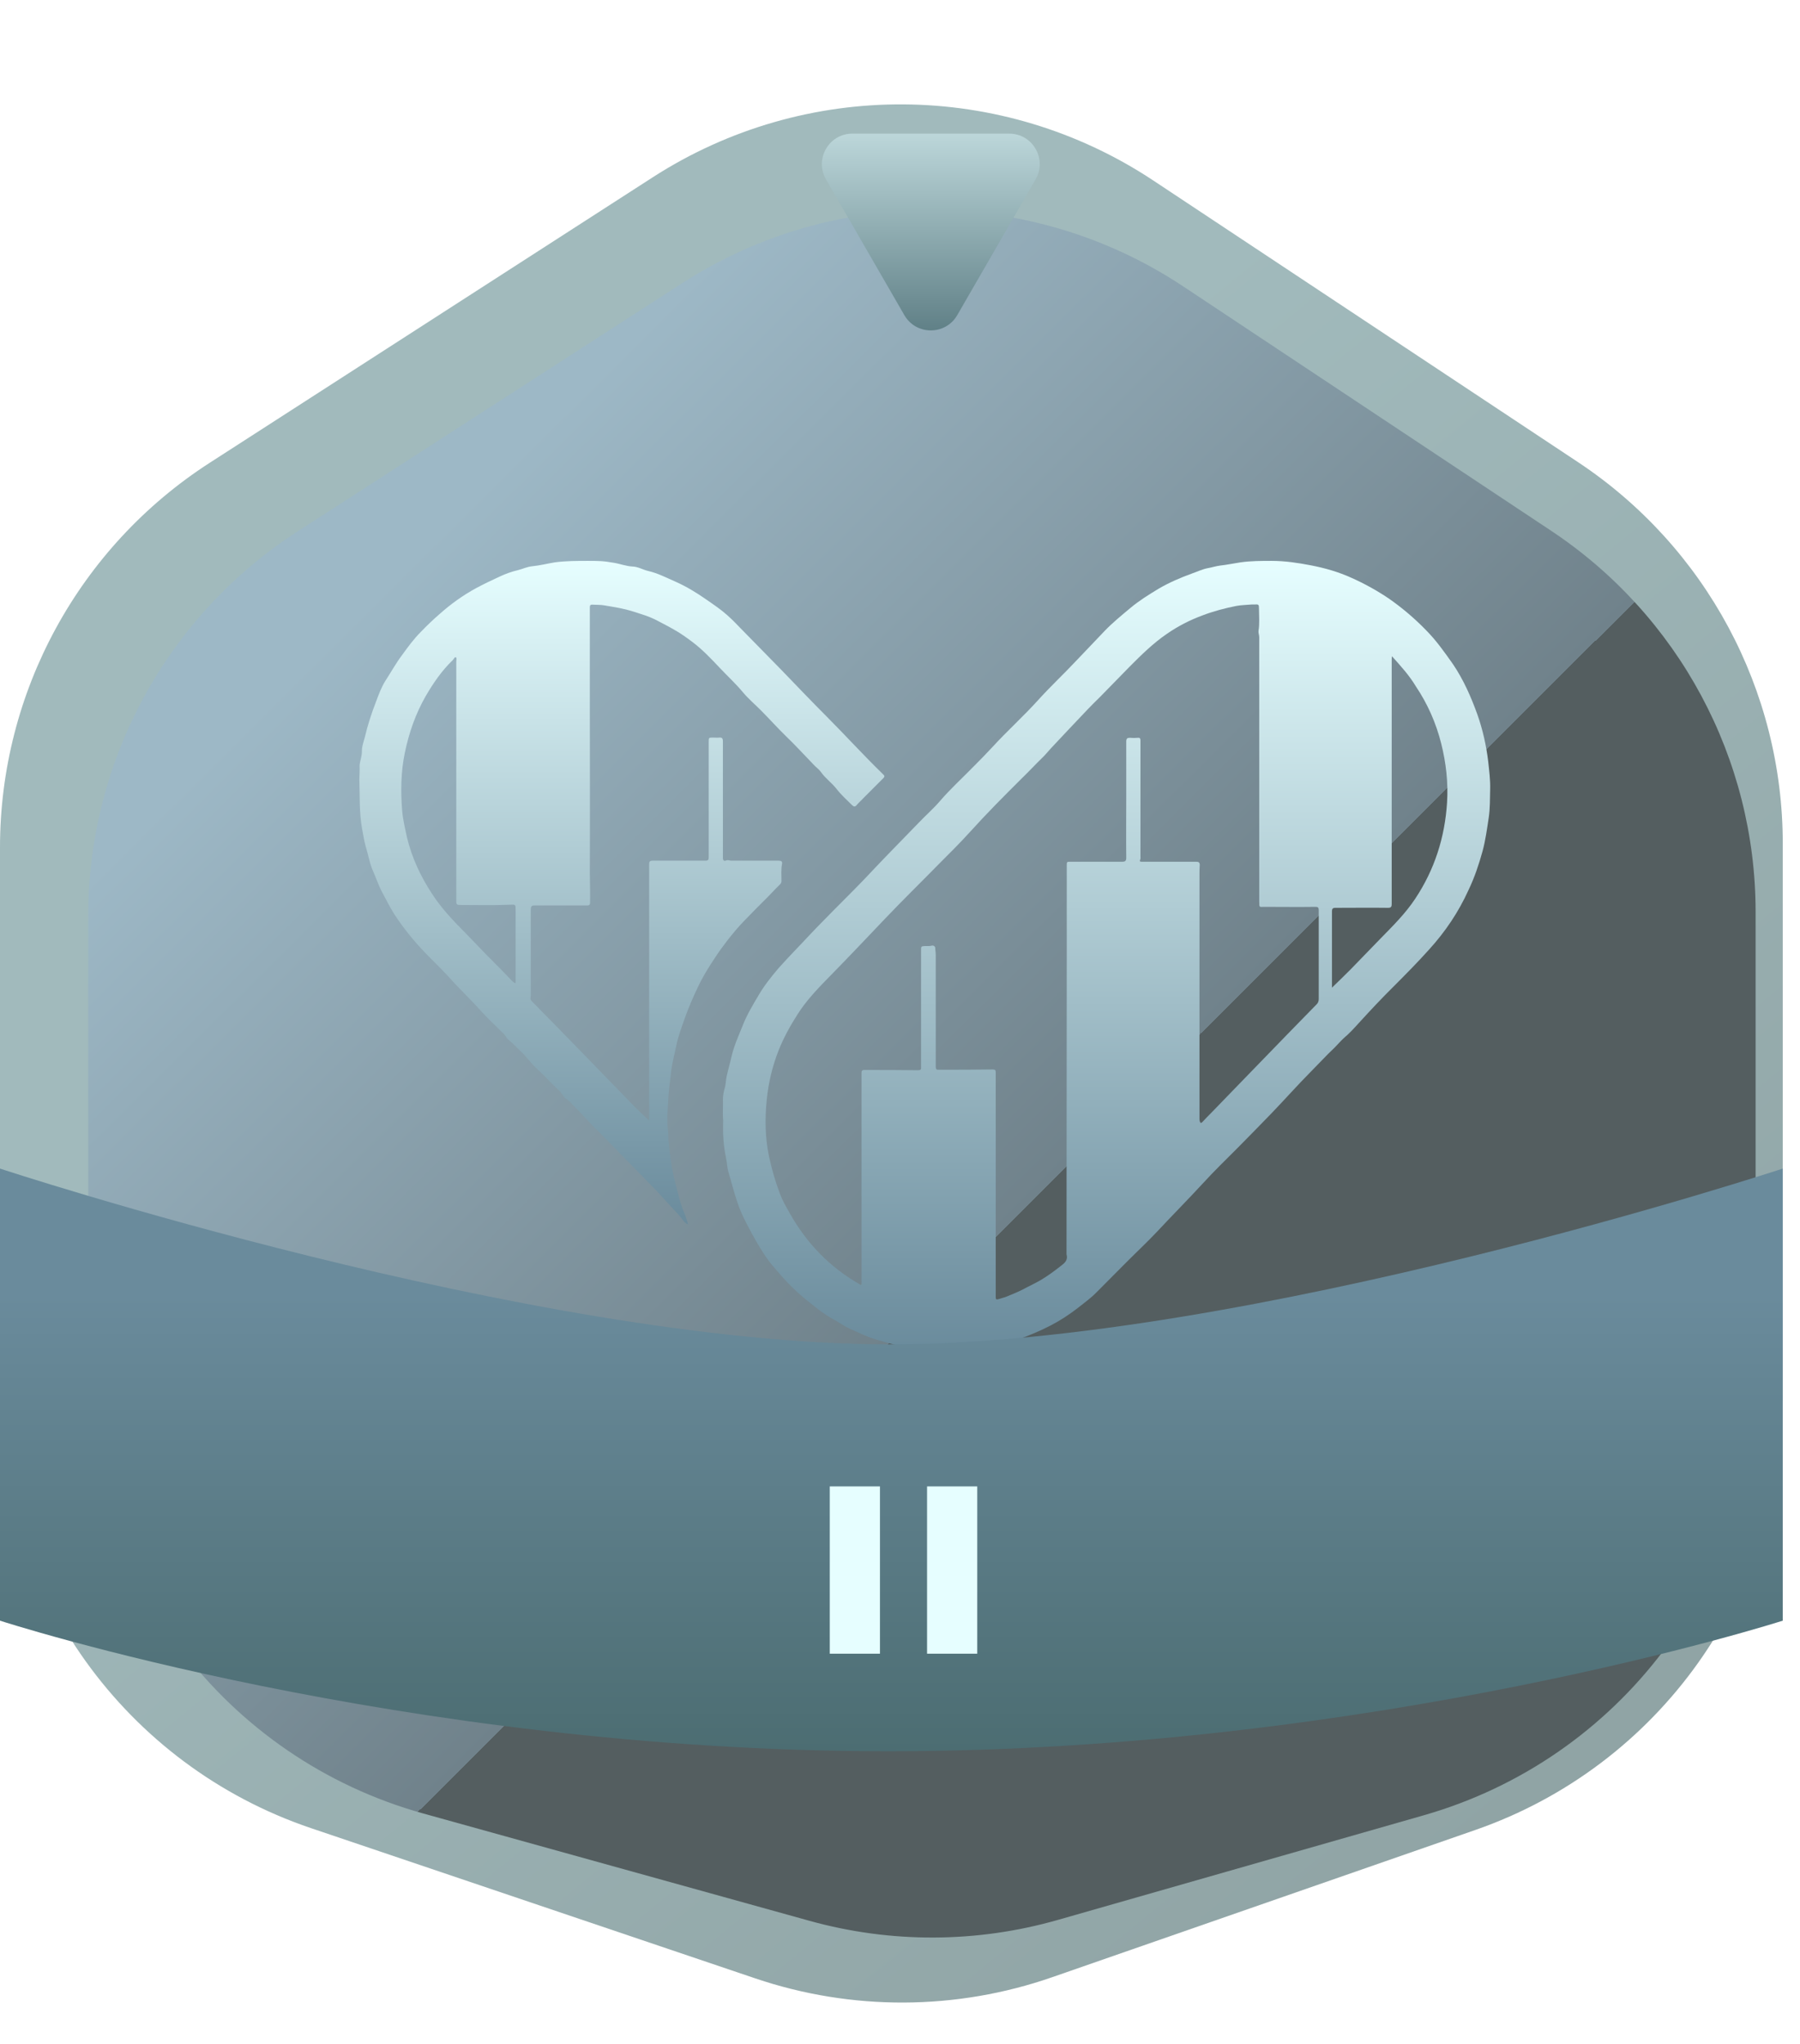 <svg width="59" height="67" viewBox="0 0 59 67" fill="none" xmlns="http://www.w3.org/2000/svg">
<path d="M21.393 5.813L6.874 15.17C2.589 17.932 0 22.68 0 27.778V45.715C0 52.148 4.101 57.864 10.194 59.925L24.761 64.851C27.921 65.92 31.347 65.905 34.497 64.808L48.366 59.982C54.395 57.883 58.435 52.199 58.435 45.815V27.651C58.435 22.623 55.916 17.93 51.726 15.15L37.809 5.921C32.844 2.628 26.401 2.585 21.393 5.813Z" fill="url(#paint0_linear_622_11116)"/>
<g filter="url(#filter0_i_622_11116)">
<path d="M21.357 8.285L8.757 16.418C4.477 19.181 1.892 23.927 1.892 29.021V43.993C1.892 50.73 6.384 56.641 12.875 58.445L25.535 61.963C28.2 62.704 31.017 62.693 33.676 61.933L45.669 58.503C52.107 56.662 56.545 50.777 56.545 44.081V28.894C56.545 23.869 54.029 19.179 49.844 16.399L37.791 8.393C32.822 5.092 26.369 5.05 21.357 8.285Z" fill="url(#paint1_linear_622_11116)"/>
</g>
<g filter="url(#filter1_d_622_11116)">
<path d="M22.704 34.728C22.68 34.51 22.704 34.276 22.696 34.034C22.696 33.913 22.72 33.775 22.761 33.646C22.793 33.525 22.793 33.396 22.817 33.283C22.865 33.065 22.929 32.855 22.977 32.636C23.058 32.281 23.21 31.95 23.346 31.611C23.483 31.263 23.676 30.94 23.868 30.617C24.053 30.302 24.278 30.02 24.518 29.737C24.856 29.357 25.217 28.994 25.562 28.622C25.803 28.364 26.052 28.121 26.292 27.871C26.758 27.402 27.232 26.934 27.681 26.449C28.163 25.94 28.652 25.448 29.142 24.939C29.359 24.713 29.599 24.503 29.808 24.26C30.153 23.857 30.547 23.501 30.916 23.122C31.125 22.912 31.333 22.701 31.534 22.483C32.015 21.958 32.545 21.482 33.027 20.949C33.428 20.504 33.87 20.093 34.279 19.656C34.592 19.325 34.905 19.002 35.21 18.679C35.475 18.404 35.764 18.17 36.053 17.928C36.342 17.686 36.655 17.492 36.976 17.298C37.321 17.096 37.698 16.934 38.076 16.797C38.244 16.74 38.405 16.66 38.573 16.627C38.718 16.603 38.854 16.555 38.999 16.538C39.223 16.514 39.44 16.466 39.665 16.433C40.002 16.385 40.347 16.385 40.684 16.385C41.118 16.385 41.543 16.45 41.961 16.53C42.426 16.619 42.876 16.748 43.301 16.942C43.718 17.128 44.128 17.354 44.513 17.613C44.955 17.92 45.364 18.267 45.741 18.655C46.078 18.994 46.351 19.382 46.624 19.769C46.969 20.278 47.218 20.844 47.427 21.425C47.603 21.926 47.716 22.435 47.78 22.96C47.812 23.259 47.852 23.558 47.844 23.865C47.836 24.18 47.844 24.495 47.796 24.81C47.74 25.173 47.692 25.545 47.595 25.9C47.475 26.336 47.331 26.764 47.138 27.168C46.809 27.895 46.375 28.541 45.837 29.131C45.468 29.543 45.075 29.939 44.69 30.326C44.296 30.714 43.919 31.118 43.55 31.522C43.389 31.7 43.229 31.877 43.044 32.031C42.94 32.128 42.843 32.241 42.747 32.338C42.675 32.41 42.603 32.475 42.531 32.548C42.129 32.968 41.72 33.371 41.327 33.8C41.11 34.034 40.893 34.268 40.676 34.494C40.307 34.874 39.938 35.254 39.561 35.633C39.183 36.013 38.798 36.384 38.437 36.78C37.939 37.321 37.417 37.846 36.912 38.388C36.591 38.727 36.245 39.05 35.916 39.381C35.587 39.712 35.258 40.043 34.929 40.374C34.745 40.56 34.528 40.714 34.327 40.875C34.046 41.093 33.749 41.287 33.436 41.449C32.947 41.699 32.433 41.901 31.903 42.055C31.582 42.144 31.245 42.192 30.916 42.257C30.828 42.273 30.731 42.273 30.643 42.281C30.209 42.313 29.776 42.273 29.343 42.273C29.214 42.273 29.086 42.232 28.957 42.216C28.805 42.192 28.652 42.152 28.5 42.119C28.235 42.063 27.978 41.982 27.721 41.909C27.416 41.82 27.127 41.675 26.838 41.546C26.645 41.457 26.477 41.328 26.292 41.231C26.14 41.15 26.003 41.053 25.867 40.956C25.682 40.811 25.498 40.665 25.321 40.52C25.072 40.31 24.84 40.076 24.623 39.833C24.486 39.672 24.342 39.518 24.213 39.349C23.989 39.05 23.804 38.727 23.628 38.404C23.459 38.089 23.29 37.774 23.178 37.434C23.058 37.095 22.977 36.748 22.873 36.409C22.833 36.271 22.833 36.118 22.801 35.972C22.712 35.56 22.688 35.157 22.704 34.728ZM27.223 40.124C27.247 40.084 27.239 40.051 27.239 40.019C27.239 39.648 27.239 39.276 27.239 38.913C27.239 36.998 27.239 35.092 27.239 33.178C27.239 33.113 27.247 33.073 27.328 33.073C27.914 33.073 28.5 33.073 29.086 33.081C29.166 33.081 29.198 33.065 29.19 32.976C29.19 32.225 29.19 31.465 29.19 30.714C29.19 30.189 29.19 29.672 29.19 29.147C29.19 29.018 29.19 29.018 29.326 29.01C29.399 29.01 29.479 29.018 29.551 28.994C29.591 28.986 29.648 29.01 29.656 29.074C29.656 29.155 29.672 29.228 29.672 29.301C29.672 30.52 29.672 31.74 29.672 32.968C29.672 33.048 29.696 33.073 29.776 33.065C30.362 33.065 30.948 33.065 31.534 33.056C31.614 33.056 31.638 33.073 31.638 33.154C31.638 35.342 31.638 37.531 31.638 39.712C31.638 39.979 31.638 40.253 31.638 40.52C31.638 40.585 31.654 40.609 31.727 40.585C31.823 40.552 31.919 40.536 32.007 40.496C32.176 40.423 32.352 40.358 32.521 40.27C32.714 40.164 32.914 40.076 33.107 39.963C33.34 39.825 33.548 39.672 33.765 39.502C33.894 39.405 34.014 39.308 33.958 39.114C33.958 39.106 33.958 39.098 33.958 39.082C33.958 35.859 33.966 32.628 33.966 29.406C33.966 28.396 33.966 27.386 33.966 26.377C33.966 26.247 33.966 26.247 34.094 26.247C34.656 26.247 35.226 26.247 35.788 26.247C35.884 26.247 35.916 26.215 35.916 26.118C35.908 25.456 35.916 24.785 35.916 24.123C35.916 23.517 35.916 22.912 35.916 22.306C35.916 22.209 35.949 22.184 36.037 22.184C36.125 22.193 36.213 22.193 36.294 22.184C36.366 22.176 36.382 22.209 36.382 22.273C36.382 23.533 36.382 24.794 36.382 26.062C36.382 26.102 36.39 26.142 36.374 26.175C36.342 26.247 36.382 26.247 36.43 26.247C36.575 26.247 36.727 26.247 36.872 26.247C37.321 26.247 37.771 26.247 38.212 26.247C38.292 26.247 38.325 26.272 38.325 26.352C38.316 26.457 38.316 26.57 38.316 26.675C38.316 29.341 38.316 31.998 38.316 34.664C38.316 34.696 38.316 34.72 38.325 34.753C38.349 34.817 38.365 34.825 38.413 34.777C38.509 34.672 38.605 34.575 38.702 34.478C39.215 33.945 39.737 33.412 40.251 32.879C40.885 32.225 41.519 31.57 42.161 30.916C42.209 30.868 42.225 30.811 42.225 30.746C42.225 29.777 42.225 28.8 42.225 27.831C42.225 27.75 42.201 27.726 42.121 27.726C41.559 27.734 40.997 27.726 40.435 27.726C40.283 27.726 40.275 27.758 40.275 27.572C40.275 24.68 40.275 21.781 40.275 18.889C40.275 18.816 40.243 18.752 40.251 18.679C40.291 18.445 40.267 18.202 40.267 17.968C40.267 17.807 40.259 17.807 40.106 17.815C40.082 17.815 40.05 17.815 40.026 17.815C39.858 17.831 39.689 17.831 39.52 17.863C39.151 17.936 38.782 18.033 38.421 18.17C38.003 18.324 37.61 18.526 37.249 18.776C36.799 19.083 36.406 19.471 36.021 19.858C35.692 20.189 35.379 20.521 35.05 20.852C34.913 20.989 34.777 21.118 34.648 21.256C34.247 21.676 33.846 22.104 33.444 22.532C33.348 22.637 33.252 22.758 33.147 22.855C32.931 23.065 32.73 23.283 32.513 23.493C31.927 24.075 31.341 24.664 30.787 25.278C30.458 25.642 30.113 25.981 29.768 26.328C29.19 26.918 28.596 27.499 28.026 28.097C27.448 28.703 26.878 29.309 26.292 29.906C25.875 30.334 25.45 30.755 25.128 31.271C24.896 31.635 24.687 32.015 24.526 32.418C24.318 32.943 24.189 33.485 24.133 34.042C24.069 34.664 24.077 35.286 24.205 35.9C24.294 36.32 24.414 36.732 24.567 37.136C24.647 37.354 24.767 37.556 24.88 37.758C25.45 38.775 26.22 39.559 27.223 40.124ZM44.626 19.511C44.617 19.559 44.617 19.584 44.617 19.608C44.617 20.9 44.617 22.184 44.617 23.477C44.617 24.858 44.617 26.239 44.617 27.629C44.617 27.717 44.601 27.758 44.497 27.758C43.919 27.75 43.349 27.758 42.771 27.758C42.683 27.758 42.659 27.79 42.659 27.871C42.659 28.663 42.659 29.462 42.659 30.254C42.659 30.294 42.659 30.334 42.659 30.375C42.868 30.173 43.068 29.979 43.269 29.777C43.598 29.438 43.927 29.099 44.256 28.759C44.658 28.348 45.067 27.944 45.388 27.459C46.022 26.506 46.359 25.448 46.431 24.309C46.472 23.655 46.399 23.008 46.239 22.37C46.07 21.7 45.797 21.078 45.412 20.504C45.195 20.141 44.922 19.842 44.626 19.511Z" fill="url(#paint2_linear_622_11116)"/>
</g>
<g filter="url(#filter2_d_622_11116)">
<path d="M21.55 38.133C21.462 38.101 21.414 38.037 21.374 37.98C21.23 37.788 21.054 37.619 20.894 37.443C20.702 37.226 20.502 37.01 20.294 36.801C19.894 36.392 19.494 35.983 19.094 35.574C18.862 35.333 18.63 35.1 18.397 34.868C18.205 34.675 18.029 34.467 17.837 34.282C17.749 34.194 17.669 34.09 17.557 34.017C17.461 33.961 17.429 33.841 17.341 33.761C17.085 33.528 16.861 33.272 16.605 33.039C16.405 32.854 16.245 32.622 16.045 32.437C15.917 32.325 15.805 32.188 15.669 32.084C15.605 32.044 15.581 31.956 15.525 31.9C15.261 31.643 14.996 31.394 14.748 31.122C14.412 30.744 14.044 30.4 13.708 30.023C13.46 29.75 13.188 29.493 12.932 29.228C12.556 28.835 12.212 28.41 11.916 27.953C11.772 27.728 11.659 27.488 11.531 27.255C11.412 27.038 11.339 26.806 11.243 26.589C11.115 26.316 11.075 26.027 10.987 25.747C10.931 25.554 10.907 25.354 10.867 25.161C10.771 24.624 10.795 24.086 10.779 23.541C10.779 23.396 10.795 23.252 10.787 23.108C10.787 22.995 10.835 22.875 10.851 22.755C10.867 22.682 10.859 22.602 10.867 22.53C10.883 22.41 10.923 22.297 10.955 22.177C11.051 21.768 11.179 21.375 11.332 20.982C11.419 20.749 11.508 20.508 11.643 20.3C11.82 20.027 11.98 19.738 12.172 19.482C12.364 19.217 12.556 18.952 12.788 18.719C12.988 18.511 13.196 18.31 13.42 18.118C13.78 17.797 14.172 17.516 14.596 17.284C14.852 17.147 15.117 17.019 15.381 16.898C15.573 16.81 15.765 16.738 15.973 16.69C16.133 16.65 16.277 16.578 16.445 16.561C16.701 16.537 16.941 16.473 17.189 16.433C17.549 16.385 17.909 16.385 18.269 16.385C18.413 16.385 18.558 16.385 18.694 16.393C18.837 16.401 18.982 16.425 19.126 16.449C19.326 16.481 19.526 16.561 19.734 16.57C19.918 16.578 20.07 16.674 20.238 16.714C20.558 16.786 20.846 16.939 21.142 17.067C21.502 17.227 21.83 17.428 22.151 17.652C22.383 17.813 22.623 17.973 22.839 18.166C22.991 18.302 23.135 18.447 23.271 18.591C23.719 19.048 24.167 19.506 24.615 19.963C25.103 20.468 25.591 20.982 26.088 21.479C26.696 22.089 27.28 22.73 27.896 23.332C27.92 23.356 27.944 23.38 27.968 23.404C28 23.436 27.992 23.468 27.96 23.501C27.736 23.725 27.52 23.942 27.296 24.166C27.224 24.247 27.136 24.319 27.072 24.399C27.016 24.463 26.976 24.431 26.936 24.399C26.76 24.223 26.568 24.054 26.416 23.854C26.256 23.653 26.048 23.509 25.904 23.3C25.84 23.212 25.744 23.148 25.671 23.067C25.367 22.755 25.071 22.426 24.759 22.129C24.479 21.856 24.215 21.559 23.935 21.279C23.743 21.086 23.535 20.91 23.359 20.701C23.119 20.412 22.847 20.163 22.591 19.891C22.311 19.594 22.03 19.297 21.702 19.048C21.51 18.904 21.31 18.759 21.094 18.639C20.918 18.535 20.734 18.447 20.558 18.35C20.39 18.262 20.214 18.19 20.03 18.134C19.878 18.086 19.718 18.029 19.558 17.989C19.31 17.925 19.062 17.885 18.814 17.845C18.686 17.821 18.558 17.829 18.429 17.821C18.349 17.813 18.333 17.845 18.333 17.917C18.333 18.166 18.333 18.415 18.333 18.655C18.333 19.433 18.333 20.212 18.333 20.99C18.333 22.859 18.341 24.736 18.333 26.605C18.333 26.926 18.349 27.247 18.341 27.576C18.341 27.64 18.333 27.68 18.245 27.68C17.669 27.68 17.093 27.68 16.517 27.68C16.421 27.68 16.397 27.712 16.397 27.832C16.397 28.691 16.397 29.541 16.397 30.4C16.397 30.504 16.405 30.608 16.389 30.712C16.381 30.753 16.397 30.777 16.421 30.809C16.965 31.362 17.509 31.916 18.053 32.477C18.645 33.087 19.238 33.697 19.83 34.306C19.974 34.451 20.126 34.587 20.278 34.731C20.278 34.491 20.278 34.242 20.278 33.993C20.278 31.434 20.278 28.883 20.278 26.324C20.278 26.236 20.31 26.212 20.39 26.212C20.966 26.212 21.542 26.212 22.119 26.212C22.215 26.212 22.23 26.18 22.23 26.092C22.23 24.832 22.23 23.581 22.23 22.321C22.23 22.177 22.23 22.177 22.375 22.177C22.439 22.177 22.511 22.185 22.575 22.177C22.663 22.169 22.695 22.201 22.695 22.297C22.695 22.755 22.695 23.212 22.695 23.669C22.695 24.487 22.695 25.297 22.695 26.116C22.695 26.204 22.727 26.236 22.807 26.204C22.863 26.18 22.919 26.212 22.967 26.212C23.487 26.212 23.999 26.212 24.519 26.212C24.607 26.212 24.655 26.236 24.631 26.332C24.599 26.517 24.615 26.701 24.615 26.878C24.615 26.926 24.599 26.958 24.567 26.99C24.383 27.167 24.223 27.351 24.039 27.528C23.839 27.728 23.639 27.929 23.439 28.137C23.215 28.362 23.015 28.603 22.823 28.851C22.687 29.028 22.559 29.204 22.439 29.389C22.23 29.702 22.03 30.023 21.87 30.367C21.718 30.688 21.574 31.017 21.454 31.354C21.35 31.651 21.238 31.94 21.174 32.245C21.118 32.517 21.046 32.782 21.006 33.055C20.982 33.239 20.966 33.424 20.942 33.608C20.91 33.857 20.902 34.098 20.886 34.346C20.87 34.579 20.862 34.812 20.894 35.044C20.91 35.157 20.902 35.277 20.91 35.389C20.934 35.614 20.958 35.839 20.99 36.055C21.046 36.456 21.15 36.849 21.254 37.234C21.31 37.443 21.374 37.644 21.462 37.836C21.486 37.932 21.534 38.021 21.55 38.133ZM15.893 30.231C15.893 30.215 15.901 30.207 15.901 30.199C15.901 29.413 15.901 28.627 15.901 27.84C15.901 27.64 15.901 27.648 15.709 27.656C15.156 27.68 14.612 27.664 14.06 27.664C13.988 27.664 13.956 27.64 13.956 27.56C13.956 24.936 13.956 22.305 13.956 19.682C13.956 19.634 13.98 19.562 13.94 19.546C13.9 19.53 13.876 19.602 13.844 19.634C13.484 19.979 13.204 20.388 12.956 20.813C12.62 21.399 12.404 22.024 12.268 22.682C12.14 23.3 12.132 23.926 12.18 24.552C12.204 24.856 12.276 25.153 12.34 25.45C12.5 26.116 12.788 26.733 13.164 27.303C13.476 27.784 13.868 28.194 14.276 28.603C14.5 28.835 14.724 29.068 14.948 29.301C15.22 29.573 15.493 29.846 15.757 30.127C15.797 30.167 15.837 30.207 15.893 30.231Z" fill="url(#paint3_linear_622_11116)"/>
</g>
<path d="M0 53.124C0 53.124 13.153 57.405 29.117 57.405C45.082 57.405 58.435 53.124 58.435 53.124V38.305C58.435 38.305 40.891 44.083 29.117 44.068C17.42 44.053 0 38.305 0 38.305V53.124Z" fill="url(#paint4_linear_622_11116)"/>
<rect x="27.198" y="48.723" width="1.645" height="5.484" fill="#E6FEFF"/>
<rect x="30.387" y="48.723" width="1.645" height="5.484" fill="#E6FEFF"/>
<g filter="url(#filter3_d_622_11116)">
<path d="M30.376 9.331C29.991 9.997 29.028 9.997 28.643 9.331L26.074 4.88C25.689 4.214 26.17 3.38 26.94 3.38L32.079 3.38C32.849 3.38 33.33 4.214 32.945 4.88L30.376 9.331Z" fill="url(#paint5_linear_622_11116)"/>
</g>
<defs>
<filter id="filter0_i_622_11116" x="1.892" y="5.888" width="55.653" height="57.623" filterUnits="userSpaceOnUse" color-interpolation-filters="sRGB">
<feFlood flood-opacity="0" result="BackgroundImageFix"/>
<feBlend mode="normal" in="SourceGraphic" in2="BackgroundImageFix" result="shape"/>
<feColorMatrix in="SourceAlpha" type="matrix" values="0 0 0 0 0 0 0 0 0 0 0 0 0 0 0 0 0 0 127 0" result="hardAlpha"/>
<feOffset dx="1" dy="1"/>
<feGaussianBlur stdDeviation="0.5"/>
<feComposite in2="hardAlpha" operator="arithmetic" k2="-1" k3="1"/>
<feColorMatrix type="matrix" values="0 0 0 0 0 0 0 0 0 0 0 0 0 0 0 0 0 0 0.25 0"/>
<feBlend mode="normal" in2="shape" result="effect1_innerShadow_622_11116"/>
</filter>
<filter id="filter1_d_622_11116" x="22.093" y="16.385" width="28.352" height="29.508" filterUnits="userSpaceOnUse" color-interpolation-filters="sRGB">
<feFlood flood-opacity="0" result="BackgroundImageFix"/>
<feColorMatrix in="SourceAlpha" type="matrix" values="0 0 0 0 0 0 0 0 0 0 0 0 0 0 0 0 0 0 127 0" result="hardAlpha"/>
<feOffset dx="1" dy="2"/>
<feGaussianBlur stdDeviation="0.8"/>
<feComposite in2="hardAlpha" operator="out"/>
<feColorMatrix type="matrix" values="0 0 0 0 0 0 0 0 0 0 0 0 0 0 0 0 0 0 0.25 0"/>
<feBlend mode="normal" in2="BackgroundImageFix" result="effect1_dropShadow_622_11116"/>
<feBlend mode="normal" in="SourceGraphic" in2="effect1_dropShadow_622_11116" result="shape"/>
</filter>
<filter id="filter2_d_622_11116" x="10.179" y="16.385" width="20.409" height="25.348" filterUnits="userSpaceOnUse" color-interpolation-filters="sRGB">
<feFlood flood-opacity="0" result="BackgroundImageFix"/>
<feColorMatrix in="SourceAlpha" type="matrix" values="0 0 0 0 0 0 0 0 0 0 0 0 0 0 0 0 0 0 127 0" result="hardAlpha"/>
<feOffset dx="1" dy="2"/>
<feGaussianBlur stdDeviation="0.8"/>
<feComposite in2="hardAlpha" operator="out"/>
<feColorMatrix type="matrix" values="0 0 0 0 0 0 0 0 0 0 0 0 0 0 0 0 0 0 0.25 0"/>
<feBlend mode="normal" in2="BackgroundImageFix" result="effect1_dropShadow_622_11116"/>
<feBlend mode="normal" in="SourceGraphic" in2="effect1_dropShadow_622_11116" result="shape"/>
</filter>
<filter id="filter3_d_622_11116" x="25.639" y="3.08" width="9.742" height="9.05" filterUnits="userSpaceOnUse" color-interpolation-filters="sRGB">
<feFlood flood-opacity="0" result="BackgroundImageFix"/>
<feColorMatrix in="SourceAlpha" type="matrix" values="0 0 0 0 0 0 0 0 0 0 0 0 0 0 0 0 0 0 127 0" result="hardAlpha"/>
<feOffset dx="1" dy="1"/>
<feGaussianBlur stdDeviation="0.65"/>
<feComposite in2="hardAlpha" operator="out"/>
<feColorMatrix type="matrix" values="0 0 0 0 0 0 0 0 0 0 0 0 0 0 0 0 0 0 0.25 0"/>
<feBlend mode="normal" in2="BackgroundImageFix" result="effect1_dropShadow_622_11116"/>
<feBlend mode="normal" in="SourceGraphic" in2="effect1_dropShadow_622_11116" result="shape"/>
</filter>
<linearGradient id="paint0_linear_622_11116" x1="14.735" y1="12.414" x2="53.372" y2="59.754" gradientUnits="userSpaceOnUse">
<stop offset="0.208" stop-color="#A1BABC"/>
<stop offset="0.961" stop-color="#90A4A5"/>
</linearGradient>
<linearGradient id="paint1_linear_622_11116" x1="15.672" y1="14.118" x2="36.33" y2="34.891" gradientUnits="userSpaceOnUse">
<stop stop-color="#9DB8C6"/>
<stop offset="1" stop-color="#70828B"/>
<stop offset="1" stop-color="#545E60"/>
</linearGradient>
<linearGradient id="paint2_linear_622_11116" x1="35.269" y1="16.385" x2="35.269" y2="42.293" gradientUnits="userSpaceOnUse">
<stop stop-color="#E6FEFF"/>
<stop offset="1" stop-color="#6A8B9C"/>
</linearGradient>
<linearGradient id="paint3_linear_622_11116" x1="19.384" y1="16.385" x2="19.384" y2="38.133" gradientUnits="userSpaceOnUse">
<stop stop-color="#E6FEFF"/>
<stop offset="1" stop-color="#6A8B9C"/>
</linearGradient>
<linearGradient id="paint4_linear_622_11116" x1="36.669" y1="42.465" x2="36.669" y2="57.405" gradientUnits="userSpaceOnUse">
<stop stop-color="#6A8B9C"/>
<stop offset="1" stop-color="#4C6D72"/>
</linearGradient>
<linearGradient id="paint5_linear_622_11116" x1="29.509" y1="10.831" x2="29.509" y2="0.897" gradientUnits="userSpaceOnUse">
<stop stop-color="#52737A"/>
<stop offset="1" stop-color="#E0F8FA"/>
</linearGradient>
</defs>
</svg>
